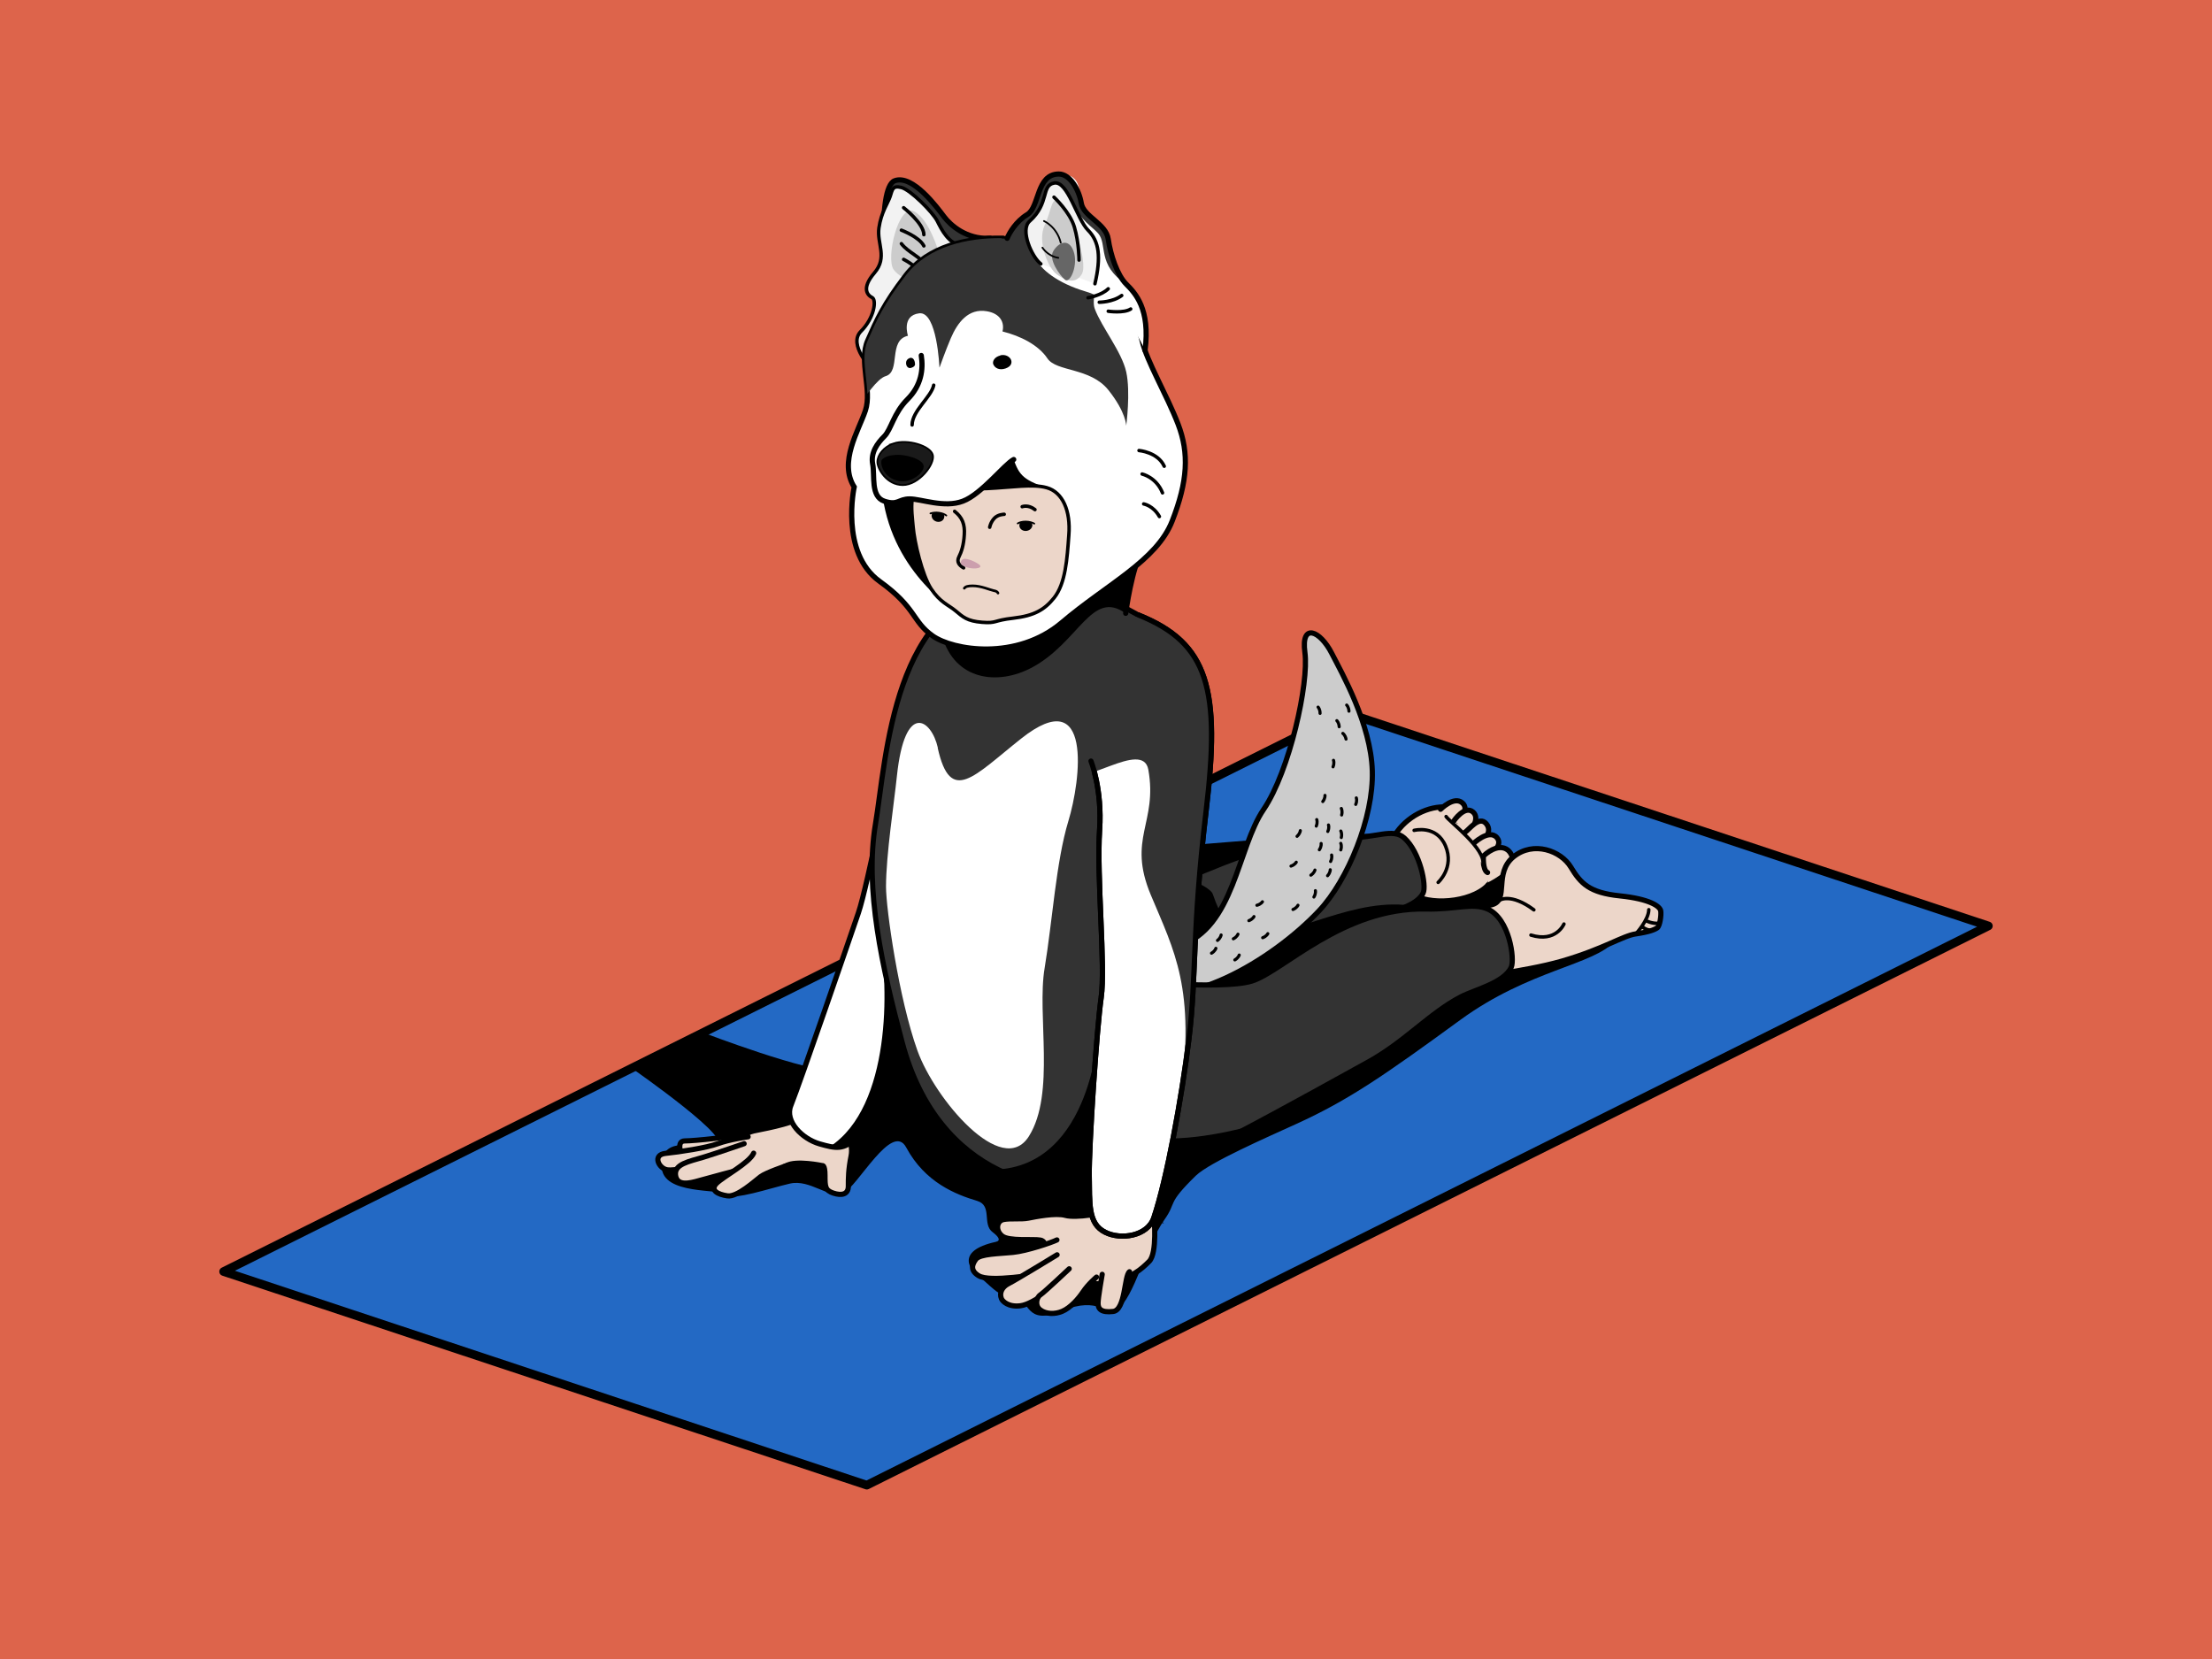 <?xml version="1.0" encoding="UTF-8"?>
<svg xmlns="http://www.w3.org/2000/svg" version="1.1" xmlns:xlink="http://www.w3.org/1999/xlink" viewBox="0 0 1280 960">
  <defs>
    <style>
      .cls-1 {
        fill: #2369c4;
        stroke-width: 5px;
      }

      .cls-1, .cls-2, .cls-3, .cls-4, .cls-5, .cls-6, .cls-7, .cls-8, .cls-9, .cls-10, .cls-11, .cls-12, .cls-13 {
        stroke: #000;
      }

      .cls-1, .cls-10 {
        stroke-linejoin: round;
      }

      .cls-14 {
        clip-path: url(#clippath-4);
      }

      .cls-2, .cls-3, .cls-4, .cls-5, .cls-6, .cls-7, .cls-8, .cls-9, .cls-10, .cls-11, .cls-12, .cls-13 {
        stroke-linecap: round;
      }

      .cls-2, .cls-3, .cls-4, .cls-5, .cls-6, .cls-7, .cls-8, .cls-9, .cls-11, .cls-12, .cls-13 {
        stroke-miterlimit: 10;
      }

      .cls-2, .cls-3, .cls-4, .cls-15, .cls-10, .cls-11 {
        fill: none;
      }

      .cls-2, .cls-7, .cls-8, .cls-12, .cls-13 {
        stroke-width: 3px;
      }

      .cls-16, .cls-8, .cls-9 {
        fill: #ecd6c9;
      }

      .cls-3 {
        stroke-width: 1.5px;
      }

      .cls-4, .cls-6, .cls-9, .cls-10 {
        stroke-width: 2px;
      }

      .cls-5 {
        fill: #1a1a1a;
      }

      .cls-17, .cls-13 {
        fill: #fff;
      }

      .cls-6 {
        fill: #f2f2f2;
      }

      .cls-7, .cls-18 {
        fill: #333;
      }

      .cls-19 {
        fill: #dd644b;
      }

      .cls-20 {
        clip-path: url(#clippath-1);
      }

      .cls-21 {
        fill: #666;
      }

      .cls-22 {
        clip-path: url(#clippath-3);
      }

      .cls-23 {
        fill: #cc9fad;
      }

      .cls-12, .cls-24 {
        fill: #ccc;
      }

      .cls-25 {
        clip-path: url(#clippath-2);
      }

      .cls-26 {
        clip-path: url(#clippath);
      }
    </style>
    <symbol id="_新增符號" data-name="新增符號" viewBox="0 0 3.3 6">
      <path class="cls-4" d="M2.3,1s-1.3,1.3-1.3,4"/>
    </symbol>
    <clipPath id="clippath">
      <path class="cls-15" d="M572.8,360.4c-33.3,4.5-44.2,32.6-50.6,56.4-6.4,23.7-19.9,95.1-25.5,111.5-5.6,16.4-33.3,96.9-39.1,111.5-3.6,9.1,6.6,19.2,16.6,22.1,9.2,2.6,14,3.9,21.6-3.9,12.4-12.5,49.9-60.6,59.9-92.2,10.7-33.9,8.3-45.8,29.3-110.5"/>
    </clipPath>
    <clipPath id="clippath-1">
      <path class="cls-15" d="M604.5,516s59.6-.9,76.4-6c16.8-5.1,54-26.4,99.1-25.3,16,.4,25.9-5.8,32.6.2,9.1,8.2,13,27.6,10.9,31.9-4,8.4-22,11.4-29.3,15.2-17.2,8.8-30.6,24.5-51.1,35.6-20.5,11.1-81.1,51.7-98.6,51.3s-40-102.9-40-102.9Z"/>
    </clipPath>
    <clipPath id="clippath-2">
      <path class="cls-15" d="M684.2,429.5c-32.8,51.9-28.2,67.4-31.9,112-2.7,33,23.7,32.8,29.1,71,2.4,16.5,4,58.9-36.4,71-36.4,10.9-102-1.8-122.9-80.1-11.7-43.7-21.8-89.2-15.5-126.5s10-132,78.3-137.5c63.7-5.1,130.6,40.4,99.2,90.1Z"/>
    </clipPath>
    <clipPath id="clippath-3">
      <path class="cls-15" d="M646.9,567s59.6,6.2,77.5.7c17.9-5.5,54.5-42.8,102.7-41.7,17,.4,24.8-3.8,33.7,0,12.7,5.5,15.8,29.1,13.7,33.7-4.2,9.1-21.2,13-29.1,17.1-18.3,9.5-32.6,26.3-54.5,38.2-21.9,11.9-135.9,76.5-154.6,76.2-18.7-.4,10.6-124.2,10.6-124.2Z"/>
    </clipPath>
    <clipPath id="clippath-4">
      <path class="cls-15" d="M579.5,137.8c-19.6-.2-42.3,4.6-55.3,21.5-13,16.9-16.9,26-22.1,37.8-5.2,11.7,2.6,28.6-1.3,40.4-3.9,11.7-15.6,29.9-6.5,44.3,0,0-8.3,38,14.7,54.6,21.3,15.3,18.7,23,30.6,31.5,11.9,8.5,48.8,14.5,74.9-7.7,26-22.1,54.8-35.7,63.8-58.7,9-23,9.9-39.2,3.4-56.1-6.5-16.9-18.2-36.5-20.8-48.2-2.6-11.7-24.7-58.6-81.4-59.2Z"/>
    </clipPath>
  </defs>
  <!-- Generator: Adobe Illustrator 28.7.4, SVG Export Plug-In . SVG Version: 1.2.0 Build 166)  -->
  <g>
    <g id="_圖層_1" data-name="圖層_1">
      <rect class="cls-19" x="-3037" y="-1754.5" width="4992" height="3793"/>
      <g>
        <polygon class="cls-1" points="501.6 859.4 129.4 735.8 778.4 412.3 1150.6 535.8 501.6 859.4"/>
        <path d="M646.3,757.9c-6,4.3-9.9-8.4-31.8.7-21.8,9.1-18.2-7.3-27.3-7.3s-15.5-9.1-20.9-12.7c-4-2.7-14.6-14.6,10-20,3.1-.7,1.4-3.1-1.8-5.5-6.4-4.6,0-15.5-9.1-18.2-12.3-3.7-30.1-10.6-41-30.9-8.2-15.3-28.2,22.8-36.4,26.4-8.2,3.6-19.1-8.2-30.9-5.5-11.8,2.7-32.8,10-36.4,6.4s-37.4.5-37.8-16.1c-.4-16.7,14.8-12.2,30.4-12.6s-47.2-44.1-47.2-44.1l41-20.9s61.9,23.7,76.5,21.8,100.9-123.6,176.1-128.3c75.2-4.6,146.2-15.6,177.1-1.9s118.1,31.7,97.4,55.5c-11.8,13.7-49.3,16.4-89.2,45.5-43.7,31.9-64.6,46.4-94.7,60.1-17.3,7.9-50.3,22.3-58.3,30-17.3,16.9-10.7,14.9-18.2,25.5-10.9,15.5-17.4,45.1-27.4,52.1Z"/>
        <g>
          <g>
            <path class="cls-8" d="M667.8,704.4s2,20.7-2.8,25.5c-4.8,4.8-9.7,9.1-22.4,12.3-12.7,3.2-35-5.6-36.5-11.9s0-11.9-4-12.7c-4-.8-18.3.8-22.2-2.4-4-3.2-3.2-8.7.8-9.5,4-.8,10.3,0,14.3-.8,4-.8,15.9-3.2,21.5-1.6,5.6,1.6,23.8-.8,25.4-4,1.6-3.2,26,5.2,26,5.2Z"/>
            <path class="cls-8" d="M611.6,717.5c-3.2,1.6-17.5,6.4-25.4,7.2-7.9.8-19.1.8-21.5,4s-3.2,6.6,1.6,9.5c6.4,4,33.4-.8,40.5-1.6"/>
            <path class="cls-8" d="M611.7,726.1s-23.2,14.2-28.3,16.8c-3.5,1.8-5.3,5.3-3.9,8.6.6,1.5,4,5,11,4.1,8-1,21.6-12.9,26-15.4"/>
            <path class="cls-8" d="M618.7,734.2s-14.3,13.5-16.7,15.1c-2.4,1.6-3.2,6.4,0,8.7,3.3,2.5,8.5,2.6,12.7.8,4.9-2.1,9.5-7.5,11.9-11.1,3.2-4.8,7.9-8.7,7.9-8.7"/>
            <path class="cls-8" d="M637.8,737.4s-2.4,13.5-2.4,16.7,1.6,5.6,8.7,4.8c7.2-.8,6.4-20.7,9.5-23"/>
          </g>
          <g>
            <path class="cls-8" d="M488.5,653s-18.3-13.5-21.5-8.7c-3.2,4.8-23.8,8.7-27.8,9.5-1.8.4-4.3.7-6.6,1.9-8.1,2.2-30.8,4.5-36.3,4.5s-1.6,8.7-1.6,8.7c3.2,1.3,20.7,1.5,28.6.8,2.5,8.6,26.6,7.7,31.8,4.8,5.6-3.2,20.7,0,20.7,0,0,0,1.6-.8,1.6,5.6s0,8.7,4.8,10.3c4.8,1.6,8.7.8,8.7-4s0-9.5,1.6-17.5-4-15.9-4-15.9Z"/>
            <path class="cls-8" d="M403.5,674.5c-1.6,0-12.7,3.2-17.5,2.4-4.8-.8-8.7-8.7-.8-9.5,7.9-.8,23.8-3.2,30.2-5.6,6.4-2.4,17.5-4,17.5-4"/>
            <path class="cls-8" d="M428.2,676.8s-18.3,4.8-23.8,6.4c-5.6,1.6-12.7,3.2-13.5-3.2-.8-6.4,7.9-7.9,15.9-10.3,7.9-2.4,23.8-7.9,23.8-7.9"/>
            <path class="cls-8" d="M455.2,674.5s-11.9,4-15.1,6.4c-3.2,2.4-13.5,11.9-19.1,11.1-5.6-.8-10.3-3.2-6.4-7.2,4-4,19.1-11.9,21.5-17.5"/>
          </g>
          <path class="cls-13" d="M572.8,360.4c-33.3,4.5-44.2,32.6-50.6,56.4-6.4,23.7-19.9,95.1-25.5,111.5-5.6,16.4-33.3,96.9-39.1,111.5-3.6,9.1,6.6,19.2,16.6,22.1,9.2,2.6,14,3.9,21.6-3.9,12.4-12.5,49.9-60.6,59.9-92.2,10.7-33.9,8.3-45.8,29.3-110.5l-12.2-94.8Z"/>
          <g class="cls-26">
            <path d="M508.9,542.8c5.5,27.3,6.7,97.4-28.5,120.6-35.2,23.2,44,9.6,44,9.6l54.6-80.1,3.6-88.3-73.7,38.2Z"/>
          </g>
          <g>
            <g>
              <path class="cls-8" d="M833.5,467c15.7-1.1,20.9,12.9,24.2,19.8,3.3,6.9,12.4,13.4,4.5,24-7.9,10.6-32,13.6-43.8,7.3-11.9-6.3-18.5-18.7-13.5-30.5,4.9-11.8,17.2-19.8,28.6-20.6Z"/>
              <path class="cls-4" d="M818.3,480.5s13-3.4,18.2,9.1c5.2,12.5-4.3,21-4.3,21"/>
              <path class="cls-8" d="M843.7,475.1s7.1-6.5,2.5-10.5c-4.8-4.2-12.6,3.7-12.6,3.7"/>
              <path class="cls-8" d="M850.3,481.5s6.6-7.6,2.1-11.6c-4.8-4.2-11.1,5.1-11.1,5.1"/>
              <path class="cls-8" d="M856.5,488.3s8.1-6.3,3.5-11.7c-4.2-4.8-9.8,3.5-12.5,5.2"/>
              <path class="cls-8" d="M861.2,495.1s9.2-5.5,5-10.4c-4.7-5.4-14,3.8-14,3.8"/>
              <path class="cls-8" d="M861,512.3s14.9-6.9,14.5-14c-.5-7.1-7.2-11.9-17.1-3,0,0-.6,8.2,2.4,9.6"/>
              <path class="cls-9" d="M836.8,472.5c1.6,2.7,23.5,19.1,21.2,27.9"/>
            </g>
            <path class="cls-7" d="M604.5,516s59.6-.9,76.4-6c16.8-5.1,54-26.4,99.1-25.3,16,.4,25.9-5.8,32.6.2,9.1,8.2,13,27.6,10.9,31.9-4,8.4-22,11.4-29.3,15.2-17.2,8.8-30.6,24.5-51.1,35.6-20.5,11.1-81.1,51.7-98.6,51.3s-40-102.9-40-102.9Z"/>
            <g class="cls-20">
              <path d="M825.2,526c-34.1-10.5-71.5,14.1-89.7,12.3-18.2-1.8-24.6,5.5-33.7-20.9-4.1-12-110.1-39.1-116.5,1.8-6.4,41,6.8,140.6,113.8,89.2,54.5-26.2,160.2-71.9,126.1-82.4Z"/>
            </g>
            <path d="M622.3,544.8s-2.2,10.5-3.7,24.6c7.7,25,17.4,49.3,25.9,49.5,9.7.2,32.4-12.1,54.3-25h0c-36,5.9-76.5-49.2-76.5-49.2Z"/>
          </g>
          <path class="cls-7" d="M684.2,429.5c-32.8,51.9-28.2,67.4-31.9,112-2.7,33,23.7,32.8,29.1,71,2.4,16.5,4,58.9-36.4,71-36.4,10.9-102-1.8-122.9-80.1-11.7-43.7-21.8-89.2-15.5-126.5s10-132,78.3-137.5c63.7-5.1,130.6,40.4,99.2,90.1Z"/>
          <g class="cls-25">
            <path d="M635.4,598.4s-4.6,81.9-65.5,78.3c-59.2-3.5,69.2,71,121.1,38.2,51.9-32.8,44.6-61,44.6-61,0,0-82.8-10.9-100.1-55.5Z"/>
          </g>
          <path class="cls-7" d="M651.4,354.9s3.6-27.3,10-37.3c6.4-10-77.4,17.3-77.4,17.3,0,0,1.8,32.8-3.6,37.3"/>
          <path d="M651.4,354.9s3.6-27.3,10-37.3c6.4-10-77.4,17.3-77.4,17.3,0,0-44.4,13.5-38.8,33.2,7.3,25.5,32,28.8,51.9,18.2,27.3-14.6,34.6-45.5,54.2-31.4Z"/>
          <g>
            <path class="cls-12" d="M682.6,547.2c31.6-10.3,33.4-56.5,48.6-78.8,15.1-22.3,26.3-73.2,23.9-90.8-2.4-17.5,8.8-12.7,15.5.4,5.9,11.5,22.7,41,23.5,68.1.8,27.1-14.3,63.3-30.7,80.8-27.3,29.1-80.1,60.1-109.2,43.7-22.6-12.7-3-13.2,28.5-23.4Z"/>
            <g>
              <use width="3.3" height="6" transform="translate(778.1 480.5) rotate(-166.2) scale(.9 -.9)" xlink:href="#_新增符號"/>
              <use width="3.3" height="6" transform="translate(772.8 494.9) rotate(-153.2) scale(.9 -.9)" xlink:href="#_新增符號"/>
              <use width="3.3" height="6" transform="translate(762.8 504.7) rotate(-123.4) scale(.9 -.9)" xlink:href="#_新增符號"/>
              <use width="3.3" height="6" transform="translate(751.6 500.6) rotate(-108.5) scale(.9 -.9)" xlink:href="#_新增符號"/>
              <use width="3.3" height="6" transform="translate(764.2 474.2) rotate(-157.9) scale(.9 -.9)" xlink:href="#_新增符號"/>
              <use width="3.3" height="6" transform="translate(771 477.4) rotate(-156) scale(.9 -.9)" xlink:href="#_新增符號"/>
              <use width="3.3" height="6" transform="translate(771.9 504) rotate(-138) scale(.9 -.9)" xlink:href="#_新增符號"/>
              <use width="3.3" height="6" transform="translate(778.1 487.8) rotate(-162) scale(.9 -.9)" xlink:href="#_新增符號"/>
              <use width="3.3" height="6" transform="translate(766.7 488.5) rotate(-146.2) scale(.9 -.9)" xlink:href="#_新增符號"/>
              <use width="3.3" height="6" transform="translate(763.4 515.7) rotate(-148.8) scale(.9 -.9)" xlink:href="#_新增符號"/>
              <use width="3.3" height="6" transform="translate(731.9 523.6) rotate(-104.4) scale(.9 -.9)" xlink:href="#_新增符號"/>
              <use width="3.3" height="6" transform="translate(752.7 525.4) rotate(-112.5) scale(.9 -.9)" xlink:href="#_新增符號"/>
              <use width="3.3" height="6" transform="translate(764.8 408.3) rotate(-179.6) scale(.9 -.9)" xlink:href="#_新增符號"/>
              <use width="3.3" height="6" transform="translate(781.3 407) rotate(177.6) scale(.9 -.9)" xlink:href="#_新增符號"/>
              <use width="3.3" height="6" transform="translate(775.6 416) rotate(177) scale(.9 -.9)" xlink:href="#_新增符號"/>
              <use width="3.3" height="6" transform="translate(778.9 423.1) rotate(168.7) scale(.9 -.9)" xlink:href="#_新增符號"/>
              <use width="3.3" height="6" transform="translate(773.9 439.9) rotate(-158) scale(.9 -.9)" xlink:href="#_新增符號"/>
              <use width="3.3" height="6" transform="translate(768.9 460.8) rotate(-142.5) scale(.9 -.9)" xlink:href="#_新增符號"/>
              <use width="3.3" height="6" transform="translate(778.4 467.5) rotate(-164.8) scale(.9 -.9)" xlink:href="#_新增符號"/>
              <use width="3.3" height="6" transform="translate(754.5 481.6) rotate(-132) scale(.9 -.9)" xlink:href="#_新增符號"/>
              <use width="3.3" height="6" transform="translate(708.6 542.1) rotate(-128.4) scale(.9 -.9)" xlink:href="#_新增符號"/>
              <use width="3.3" height="6" transform="translate(787.1 461.7) rotate(-156.9) scale(.9 -.9)" xlink:href="#_新增符號"/>
              <use width="3.3" height="6" transform="translate(735.2 541.9) rotate(-110.4) scale(.9 -.9)" xlink:href="#_新增符號"/>
              <use width="3.3" height="6" transform="translate(718.9 554) rotate(-119.8) scale(.9 -.9)" xlink:href="#_新增符號"/>
              <use width="3.3" height="6" transform="translate(718.1 542) rotate(-117.1) scale(.9 -.9)" xlink:href="#_新增符號"/>
              <use width="3.3" height="6" transform="translate(705.4 550.1) rotate(-120.1) scale(.9 -.9)" xlink:href="#_新增符號"/>
              <use width="3.3" height="6" transform="translate(727.2 532) rotate(-110.7) scale(.9 -.9)" xlink:href="#_新增符號"/>
            </g>
          </g>
          <g>
            <g>
              <path class="cls-8" d="M863.4,523.5c10-2.7.8-18.2,12.4-27.7,11.6-9.4,27.5-3.5,33.2,6,5.7,9.5,10.8,14.8,28.3,16.6,17.5,1.8,23.3,6.1,23.7,8.7.4,2.5-.5,8.7-2,9.8-1.6,1.1-4.8,2.4-12.4,3.5-7.6,1.1-18.6,8.7-42.6,15.7-24,6.9-53.2,8.5-59.3,13.7s-25.7-40.3-19.2-43,27.5-.5,37.9-3.3Z"/>
              <path class="cls-4" d="M867.6,521s6.4-4.6,20,5.5"/>
              <path class="cls-4" d="M905,534.7s-4.6,10.9-19.1,6.4"/>
              <path class="cls-10" d="M946.6,540.4s7.4-8,7.5-14"/>
              <path class="cls-10" d="M952.3,532.7s3.9,2.1,8,1.5"/>
              <path class="cls-10" d="M950.4,536.3s1.9,1.9,5.4,2.1"/>
            </g>
            <path class="cls-7" d="M646.9,567s59.6,6.2,77.5.7c17.9-5.5,52.7-42.8,100.9-41.7,17,.4,26.6-3.8,35.5,0,12.7,5.5,15.8,29.1,13.7,33.7-4.2,9.1-21.2,13-29.1,17.1-18.3,9.5-32.6,26.3-54.5,38.2-21.9,11.9-135.9,76.5-154.6,76.2-18.7-.4,10.6-124.2,10.6-124.2Z"/>
            <g class="cls-22">
              <path d="M630,635.7s-18.2,58.3-73.7,37.3c-55.5-20.9,82.8,74.6,134.7,41.9,51.9-32.8,49.2-68.3,49.2-68.3,0,0-92.8,33.7-110.1-10.9Z"/>
            </g>
          </g>
          <path class="cls-13" d="M658.6,355.8c41,16.4,47.7,43.1,39.3,113.7-8.3,70.2-5.4,94.6-9.9,131.6-4.2,34.5-12.9,81.5-20.3,103.5-3.6,10.8-19.1,13-28.1,8.5-10.2-5-9-16.8-9.3-33.3-.2-16.5,4.3-84.4,6.9-102.5,2.6-18-2.7-69.7-.9-97.1,1.6-23.5-5-39.8-5-39.8"/>
          <g>
            <g>
              <path class="cls-7" d="M572.2,137.9c-12.8.5-22-7.3-25.9-12.5-3.9-5.2-18.2-24.7-28.6-20.8s-6.5,63.8,1.3,71.6c7.8,7.8,53.2-38.2,53.2-38.2Z"/>
              <path class="cls-6" d="M556.7,142.3c-7.8-1.3-11.7-9.1-14.3-14.3s-15.6-18.2-20.8-19.5c-5.2-1.3-5.2,1.3-6.5,5.2-1.3,3.9-5.2,9.1-6.5,18.2-1.3,9.1,5.2,16.9-2.6,26-7.8,9.1-3.9,13-1.3,14.3,2.6,1.3,1.3,11.7-6.5,19.5-7.8,7.8,6.5,22.1,6.5,22.1l52.1-71.6Z"/>
              <path class="cls-24" d="M543.5,146.9s-5.5-20-14.6-24.6-16.4,27.3-11.8,33.7,26.4,17.3,26.4-9.1Z"/>
              <path class="cls-4" d="M522.9,120.2s11.7,9.1,11.7,15.6"/>
              <path class="cls-4" d="M521.6,133.2s10.4,3.9,13,9.1"/>
              <path class="cls-4" d="M521.6,141c3.9,5.2,11.7,7.8,14.3,13"/>
              <path class="cls-4" d="M522.9,150.1s7.8,3.9,9.1,7.8"/>
            </g>
            <path class="cls-13" d="M579.5,137.8c-19.6-.2-42.3,4.6-55.3,21.5-13,16.9-16.9,26-22.1,37.8-5.2,11.7,2.6,28.6-1.3,40.4-3.9,11.7-15.6,29.9-6.5,44.3,0,0-8.3,38,14.7,54.6,21.3,15.3,18.7,23,30.6,31.5,11.9,8.5,48.8,14.5,74.9-7.7,26-22.1,54.8-35.7,63.8-58.7,9-23,9.9-39.2,3.4-56.1-6.5-16.9-18.2-36.5-20.8-48.2-2.6-11.7-24.7-58.6-81.4-59.2Z"/>
            <path d="M586.3,265.2c3.6,10,5.5,12.7,22.8,18.2,14.4,4.5-40.1,80.1-51,73.7s-45.5-30.9-48.2-78.3c-2.2-38.6,76.5-13.7,76.5-13.7Z"/>
            <g class="cls-14">
              <path class="cls-18" d="M543.7,212.6s3.5-9.9,6.5-16.9c3.9-9.1,10.2-17.4,20.8-15.6,7.8,1.3,10.4,6.5,9.1,11.7,10.4,2.6,20.8,7.8,26,15.6s24.7,5.2,35.2,18.2c10.4,13,10.4,20.8,10.4,20.8,0,0,2.6-19.5,0-31.2-2.6-11.7-14.3-26-18.2-36.5-3.9-10.4,13-44.3,13-44.3,0,0-101.6-28.6-100.2-28.6s-69,66.4-69,66.4l5.2,87.2s20.8-39.1,29.9-41.7c9.1-2.6,1.3-20.8,13-23.4,0,0-3.9-11.7,6.5-13,10.4-1.3,11.7,31.2,11.7,31.2Z"/>
            </g>
            <g>
              <path class="cls-9" d="M605.7,282.2c9.3,2.6,13.9,13.5,12.8,27.4-1,13.9-1.9,28-8.5,36.3-5.5,6.9-11.5,10.4-23.6,11.8-11.8,1.3-9.4,3.1-18.1,2.4-8.7-.7-11.1-3.1-15.3-6.6-4.2-3.5-9-4.9-14.2-12.8-5.2-8-9.7-27.1-10.4-35.8-.7-8.7-3.8-26,9.4-25.7,13.2.3,18.4,4.2,33.3,3.5,14.9-.7,26.4-2.8,34.6-.5Z"/>
              <path class="cls-3" d="M558,340.4c.7-1,2.1-1.4,4.9-1.4,4.9,0,10.1,2.4,12.2,2.8,2.1.3,2.4,1.4,2.4,1.4"/>
              <g>
                <path d="M597.4,303.4c.2,1.8-1.2,3.5-3.3,3.8s-3.9-.9-4.2-2.7c-.2-1.8.7-3,2.8-3.3s4.4.5,4.6,2.3Z"/>
                <path class="cls-16" d="M587.2,304.3s1.7-2.4,6.3-2.4,6.6,2.4,6.6,2.4v-5.5c-.1,0-12.6,1.8-12.6,1.8l-.3,3.7Z"/>
                <path class="cls-11" d="M588.9,302.9c1-.6,2.5-1.1,4.6-1.1s3.9.6,5,1.2"/>
              </g>
              <g>
                <path d="M539.2,297.6c-.5,1.7.7,3.6,2.6,4.2,2,.6,4-.3,4.5-2.1.5-1.7-.3-3.1-2.2-3.7-2-.6-4.4-.2-4.9,1.5Z"/>
                <path class="cls-16" d="M536.5,298.1s2.4-2.1,6.9-1.4,5.8,3.4,5.8,3.4l-1-5.7h-10.2l-1.4,3.8Z"/>
                <path class="cls-11" d="M547.6,298.3c-.9-.7-2.2-1.3-4.2-1.6s-3.8,0-5,.4"/>
              </g>
              <path class="cls-4" d="M581.1,297.6s-3.8,0-5.9,2.5c-2.1,2.4-2.5,5-2.5,5"/>
              <path class="cls-4" d="M552.4,295.9c4.5,3.5,6,7.6,5.6,13.5-.3,5.9-1.7,10.1-3.1,12.8-1.4,2.8-.1,4.8,2.7,6.4"/>
              <path class="cls-23" d="M557.6,323.4c2.8-.3,6.2,1.6,7.5,2.3,1.6.9,3.6,2.3.9,3-2.8.7-7.8-.2-9.7-2.1-.9-.9,0-3,1.4-3.1Z"/>
              <path class="cls-4" d="M591.5,293.2s3.5-1.4,7.4,1.7"/>
              <path class="cls-4" d="M544.7,289.3s-3.2-1.9-7.6.5"/>
            </g>
            <path d="M578.9,205.7c-3.7.9-4.6,3.5-4.2,4.9.8,2.3,3.5,3.9,7.2,2.6s3.8-3.8,3-5.3-3-3-6.1-2.3Z"/>
            <path d="M527.3,207c-.7,0-3,.7-3,3s1.5,3,2.2,3,3-.7,3-2.2-.7-3.7-2.2-3.7Z"/>
            <g>
              <path class="cls-17" d="M582.7,137.8c1.3-3.2,5.2-9.9,11.7-13.8,7.1-4.3,5.1-23.4,18.2-23.4s11.7,9.1,13,16.9c1.3,7.8,14.3,11.7,15.6,20.8,1.3,9.1,5.2,20.8,10.4,26s13.9,14.3,10.9,38.4c0,0-10.6-27.1-34.5-34.1-15.5-4.6-26.4-12.7-29.1-20-2.7-7.3-16.3-10.9-16.3-10.9Z"/>
              <path class="cls-18" d="M651.7,164.4c-4.5-3.9-9.1-16.9-10.4-26-1.3-9.1-14.3-13-15.6-20.8-1.3-7.8-6.5-16.9-13-16.9-13.1,0-11.1,19.1-18.2,23.4-6.5,3.9-10.4,10.6-11.7,13.8l16.3,15.4s17.3-45.4,21.8-35.5c4.6,10,11.1,13.3,14.6,17.3,5.5,6.4-.9,18.2,16.3,29.4Z"/>
              <path class="cls-2" d="M662.6,202.8c3.1-24.1-5.7-33.2-10.9-38.4s-9.1-16.9-10.4-26c-1.3-9.1-14.3-13-15.6-20.8-1.3-7.8-6.5-16.9-13-16.9-13.1,0-11.1,19.1-18.2,23.4-6.5,3.9-10.4,10.6-11.7,13.8"/>
              <path class="cls-6" d="M602.3,152.7c-5.2-3.9-12.2-19.7-6.5-24.7,11.7-10.4,6.5-20.8,14.3-22.1,7.8-1.3,13,20.8,19.5,27.3,6.5,6.5,7.6,15.5,4,31"/>
              <path class="cls-24" d="M611.6,158.8c-4.8-3.2-11.6-18.7-7.1-28.5,4.5-9.8,3.6-16.9,8.9-13.4,5.4,3.6,16.9,34.8,12.5,41.9-4.5,7.1-11.6,1.8-14.3,0Z"/>
              <path class="cls-21" d="M616.3,161.9c-2.9-2.4-9.8-11.7-6.8-16.6,2.9-4.9,8.8-7.8,11.7,0,2.9,7.8-1.9,19-4.9,16.6Z"/>
              <path class="cls-4" d="M609.9,114.1s9.2,8.5,11.8,17.3c2.7,9.1,2.7,19.1,2.7,19.1"/>
              <path class="cls-4" d="M629.6,172.3s7.8-1.3,11.7-5.2"/>
              <path class="cls-4" d="M636.1,174.9s7.8,0,13-3.9"/>
              <path class="cls-4" d="M641.3,180.1s9.1,1.3,13-1.3"/>
              <path class="cls-11" d="M604.1,127.9s7.4,3.2,9.7,12.5"/>
              <path class="cls-11" d="M603.2,143.3s3,4.9,9.2,5.9"/>
            </g>
            <g>
              <path class="cls-13" d="M533.1,205.7c1.3,8,0,17.4-8,25.4-8,8-9.4,17.4-13.4,21.4-4,4-8,9.4-6.7,16.1,1.3,6.7-1.3,18.7,6.7,21.4,8,2.7,8-1.3,14.7-1.3,6.7,0,20.1,5.4,30.8,1.3,10.7-4,24.1-21.4,29.4-24.1"/>
              <path class="cls-5" d="M517.1,256.6c-5.7,1.9-9.4,6.7-9.4,10.7s5.4,13.4,14.7,13.4,18.7-12,17.4-17.4-14.7-9.4-22.8-6.7Z"/>
              <path d="M510.4,265.9c-1.3,1.3,0,9.4,8,12,8,2.7,16.1-4,16.1-8s-9.4-6.7-14.7-6.7-8,1.3-9.4,2.7Z"/>
              <path class="cls-4" d="M540.3,222.9c-1.3,6.7-12.5,14.9-12.5,23"/>
            </g>
            <path class="cls-4" d="M659.1,260.7s10.9.9,14.6,9.1"/>
            <path class="cls-4" d="M660.9,274.3s8.2,1.8,11.8,10.9"/>
            <path class="cls-4" d="M661.8,291.6s5.5.9,9.1,7.3"/>
          </g>
          <path class="cls-18" d="M665.9,517.8c13.7,32.8,26,54,17.1,118,2-12,3.7-24,5-34.7,4.5-37.1,1.5-61.5,9.9-131.6,8.1-68,2.1-95.3-34.9-111.9-23.1-10.5-45.8,76-42.2,87.8s40.5-18,43.7,0c5.5,30.9-12.3,39.6,1.4,72.4Z"/>
          <path class="cls-2" d="M658.6,355.8c41,16.4,47.7,43.1,39.3,113.7-8.3,70.2-5.4,94.6-9.9,131.6-4.2,34.5-12.9,81.5-20.3,103.5-3.6,10.8-19.1,13-28.1,8.5-10.2-5-9-16.8-9.3-33.3-.2-16.5,4.3-84.4,6.9-102.5,2.6-18-2.7-69.7-.9-97.1,1.6-23.5-5-39.8-5-39.8"/>
          <path class="cls-17" d="M542.6,432.7c7.4,33.4,20.9,16.4,48.3-5.3,41.5-32.9,34.6,23.9,27.3,47.8-7.1,23.4-9.2,57.8-13.7,84.9-4.6,27.1,6.4,72.7-9.1,97.4-15.5,24.7-54.5-21.6-64.5-49.5-10.8-30.1-18.2-82.1-18.2-94.9,0-18.3,4.8-49.3,6.3-64,4.6-43.7,20-32.8,23.7-16.4Z"/>
        </g>
      </g>
    </g>
  </g>
</svg>